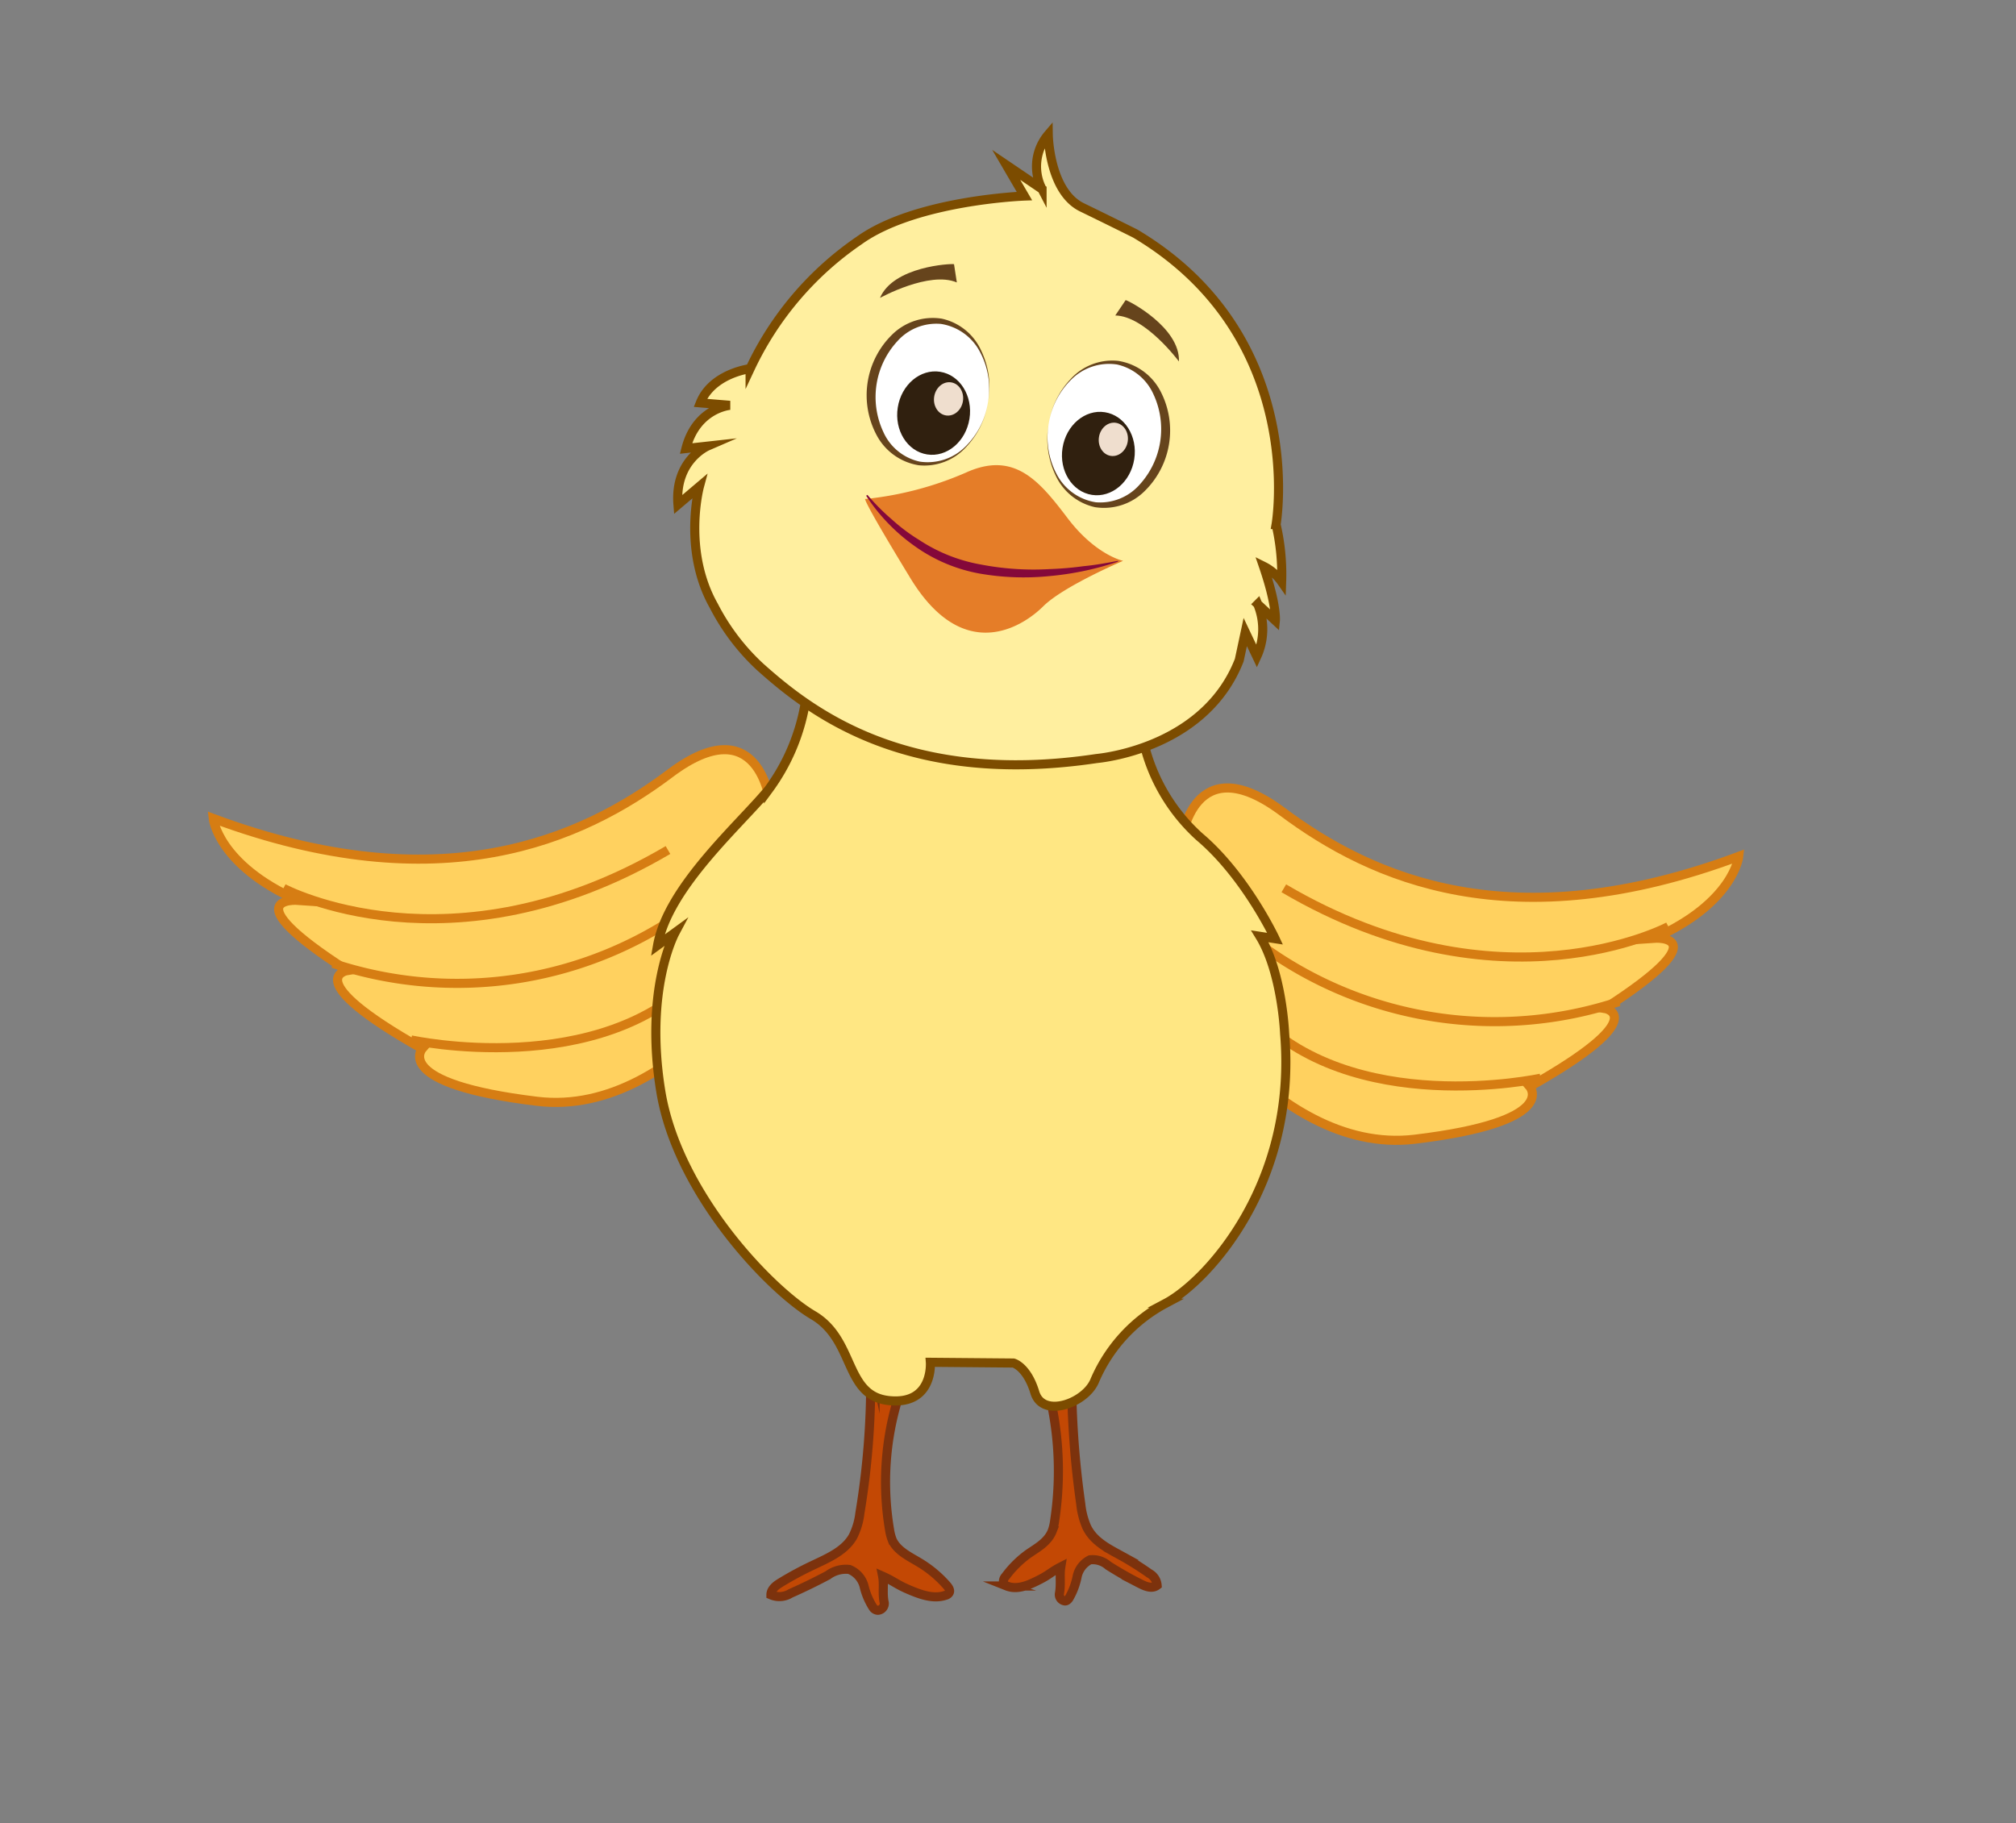 <svg id="Layer_1" data-name="Layer 1" xmlns="http://www.w3.org/2000/svg" viewBox="0 0 221.65 200.47"><rect x="0" y="0" width="221.65" height="200.47" fill="#808080" stroke="none"/><defs><style>.cls-1,.cls-3{fill:#ffd15f;}.cls-2{fill:none;}.cls-2,.cls-3{stroke:#d67d13;}.cls-2,.cls-3,.cls-4,.cls-5,.cls-6{stroke-miterlimit:10;}.cls-4{fill:#c34804;stroke:#7c320d;}.cls-5{fill:#ffe783;}.cls-5,.cls-6{stroke:#7c4c00;}.cls-6{fill:#ffef9f;}.cls-7{fill:#66441c;}.cls-8{fill:#fff;}.cls-9{fill:#30200f;}.cls-10{fill:#efdece;}.cls-11{fill:#e57d28;}.cls-12{fill:#84083a;}</style></defs><path class="cls-1" d="M84.66,88.21s-1.22-10.52-11-3.16S48.35,99.26,23.44,90c0,0,.53,5.09,9.3,9,0,0-7.37-.52,5.44,7.72,0,0-5.44.88,8.24,8.6,0,0-3.33,3.85,12.63,5.78s28.07-19.47,28.07-19.47L85.37,88.39"/><path class="cls-2" d="M84.66,88.21s-1.22-10.52-11-3.16S48.35,99.26,23.44,90c0,0,.53,5.09,9.3,9,0,0-7.37-.52,5.44,7.72,0,0-5.44.88,8.24,8.6,0,0-3.33,3.85,12.63,5.78s28.07-19.47,28.07-19.47L85.37,88.39"/><path class="cls-1" d="M31.16,97.68s18.42,9.83,42.28-4.21"/><path class="cls-2" d="M31.16,97.68s18.42,9.83,42.28-4.21"/><path class="cls-1" d="M36.6,105.93a43.45,43.45,0,0,0,38.77-5.79"/><path class="cls-2" d="M36.6,105.93a43.45,43.45,0,0,0,38.77-5.79"/><path class="cls-1" d="M45.19,114.35S66.07,118.91,77,107"/><path class="cls-2" d="M45.19,114.35S66.07,118.91,77,107"/><path class="cls-3" d="M129.92,92.42S131.15,81.9,141,89.26s25.26,14.21,50.17,4.91c0,0-.53,5.09-9.3,9,0,0,7.37-.52-5.44,7.72,0,0,5.44.88-8.24,8.6,0,0,3.33,3.86-12.63,5.78s-28.07-19.47-28.07-19.47l1.75-13.15"/><path class="cls-3" d="M183.43,101.89s-18.42,9.83-42.28-4.21"/><path class="cls-3" d="M178,110.14a43.45,43.45,0,0,1-38.77-5.79"/><path class="cls-3" d="M169.39,118.56s-20.87,4.56-31.75-7.37"/><path class="cls-4" d="M95,144.87l1.21,5.76a.89.89,0,0,1,0,.58c-.09.17-.38.24-.48.07a87.9,87.9,0,0,1-1.19,15.11,7.64,7.64,0,0,1-.77,2.58c-.91,1.59-2.74,2.36-4.4,3.15a37,37,0,0,0-3.61,1.95c-.49.3-1,.72-1,1.3a2.32,2.32,0,0,0,2.16-.16q2.1-.93,4.11-2a3.3,3.3,0,0,1,2.35-.63A2.73,2.73,0,0,1,95,174.42a7.51,7.51,0,0,0,1,2.36.69.69,0,0,0,.51.29.75.75,0,0,0,.71-.83c-.23-1,0-2-.18-2.92,1.15.51,1.46.84,2.61,1.36,1.37.6,2.9,1.22,4.31.74a.62.62,0,0,0,.39-.27c.15-.26-.05-.57-.24-.79a12.67,12.67,0,0,0-3-2.52c-1.12-.68-2.44-1.28-3-2.47a5.18,5.18,0,0,1-.31-1.17A31.51,31.51,0,0,1,99.33,152"/><path class="cls-4" d="M118.4,143.82l-1,5.76a1,1,0,0,0,0,.57c.08.18.33.25.42.08a100.34,100.34,0,0,0,1,15.11,8.6,8.6,0,0,0,.66,2.58c.77,1.59,2.35,2.36,3.77,3.14a33.51,33.51,0,0,1,3.1,1.95,1.63,1.63,0,0,1,.87,1.31c-.54.42-1.26.14-1.86-.17a40,40,0,0,1-3.52-2,2.59,2.59,0,0,0-2-.63,2.67,2.67,0,0,0-1.42,1.88,7.71,7.71,0,0,1-.9,2.36c-.11.15-.26.3-.44.28a.7.7,0,0,1-.6-.82c.19-1,0-2,.15-2.92-1,.51-1.25.84-2.24,1.35-1.18.61-2.49,1.23-3.7.75a.61.61,0,0,1-.34-.27.82.82,0,0,1,.21-.79,11.32,11.32,0,0,1,2.56-2.52c1-.68,2.1-1.28,2.57-2.48a5.45,5.45,0,0,0,.27-1.16,36.39,36.39,0,0,0-1.23-16.21"/><path class="cls-5" d="M125.75,81.25h0l-.09,0A20.18,20.18,0,0,0,131.86,92c5.09,4.29,8.33,11.22,8.33,11.22l-1.67-.26c2.45,4,2.72,10.7,2.72,10.7,1.4,16.58-8.6,27.28-13.07,29.65a17.37,17.37,0,0,0-7.81,8.51c-1,2.46-5.7,4.2-6.58,1.31s-2.36-3.25-2.36-3.25l-9.13-.08s.36,4.73-4.56,4.21-3.68-6.66-8.33-9.39S74.49,131.28,72.65,120c-1.79-11,1.41-17.15,1.57-17.45l-1.92,1.4c1.14-6.41,9-13.24,12.19-17.11a22.34,22.34,0,0,0,4-9.3"/><path class="cls-6" d="M140.22,68.24l-1.94-1.81a7.17,7.17,0,0,1-.1,5.75l-1.27-2.68-.66,3.09c-3.63,9.33-14.36,10.69-15.69,10.82a0,0,0,0,1,0,0c-20.92,3.13-31.47-5.14-37-10.09a24.22,24.22,0,0,1-5.08-6.7c-3.47-6.14-1.58-13.13-1.58-13.13l-2.36,2c-.39-4.86,3.23-6.43,3.23-6.43l-2.35.26c1.14-4.44,4.83-4.75,4.83-4.75L77,44.3c1.31-3.26,5.47-3.76,5.47-3.76a35.14,35.14,0,0,1,12-14.1c6.2-4.45,18.16-4.88,18.16-4.88l-2-3.43,3.94,2.67a5.41,5.41,0,0,1,.68-6s.09,6.24,3.71,8,5.85,2.88,5.85,2.88c19.08,11.34,15.49,32,15.49,32a24.22,24.22,0,0,1,.61,6.3,5.33,5.33,0,0,0-2-1.72C140.39,66.58,140.22,68.24,140.22,68.24Z"/><path class="cls-7" d="M104.89,29.05c-.34-.08-6.67.24-8.14,3.71,0,0,5.43-3,8.45-1.7Z"/><path class="cls-7" d="M123.76,33c.34.06,6,3,5.86,6.75,0,0-3.7-5-7-5.06Z"/><ellipse class="cls-8" cx="102.28" cy="43.16" rx="7.89" ry="6.45" transform="translate(43.77 137.51) rotate(-81.08)"/><path class="cls-7" d="M108.65,44.16a9.23,9.23,0,0,1-2.43,5,6.2,6.2,0,0,1-5.21,2,6.37,6.37,0,0,1-4.65-3.35,9.33,9.33,0,0,1,1.71-11,6.37,6.37,0,0,1,5.47-1.77,6.21,6.21,0,0,1,4.34,3.52A9.31,9.31,0,0,1,108.65,44.16Zm0,0a8.64,8.64,0,0,0-.9-5.45,5.85,5.85,0,0,0-4.29-3.09,5.73,5.73,0,0,0-4.78,1.88,9.06,9.06,0,0,0-1.56,10,5.71,5.71,0,0,0,4,3.26,5.87,5.87,0,0,0,5-1.63A8.75,8.75,0,0,0,108.65,44.16Z"/><ellipse class="cls-8" cx="121.65" cy="47.68" rx="7.89" ry="6.45" transform="translate(55.69 160.46) rotate(-81.08)"/><path class="cls-7" d="M115.28,46.68a8.71,8.71,0,0,0,.89,5.45,5.88,5.88,0,0,0,4.3,3.1,5.77,5.77,0,0,0,4.78-1.89,9.06,9.06,0,0,0,1.56-10,5.75,5.75,0,0,0-4-3.26,5.87,5.87,0,0,0-5,1.63A8.75,8.75,0,0,0,115.28,46.68Zm0,0a9.23,9.23,0,0,1,2.43-5,6.2,6.2,0,0,1,5.21-2A6.35,6.35,0,0,1,127.58,43a9.33,9.33,0,0,1-1.73,11,6.35,6.35,0,0,1-5.46,1.77,6.26,6.26,0,0,1-4.34-3.52A9.31,9.31,0,0,1,115.28,46.68Z"/><ellipse class="cls-9" cx="102.65" cy="45.43" rx="4.6" ry="3.99" transform="translate(41.85 139.79) rotate(-81.08)"/><ellipse class="cls-10" cx="104.29" cy="43.87" rx="1.84" ry="1.6" transform="translate(44.78 140.09) rotate(-81.08)"/><ellipse class="cls-9" cx="120.77" cy="49.87" rx="4.6" ry="3.99" transform="translate(52.77 161.45) rotate(-81.08)"/><ellipse class="cls-10" cx="122.41" cy="48.31" rx="1.84" ry="1.6" transform="translate(55.7 161.75) rotate(-81.08)"/><path class="cls-11" d="M95.17,54.87a37.11,37.11,0,0,0,11-2.89c5.36-2.45,8.11.92,11.21,5s6.1,4.69,6.1,4.69-6.56,2.79-8.78,5-8.75,6.52-14.61-3.1S95.17,54.87,95.17,54.87Z"/><path class="cls-12" d="M95.37,54.42a23.83,23.83,0,0,0,2.7,2.71,19.82,19.82,0,0,0,3,2.25,18,18,0,0,0,6.8,2.7,30.51,30.51,0,0,0,7.47.5,37.06,37.06,0,0,0,3.78-.32c1.28-.12,2.53-.35,3.8-.59l0,.09a32.52,32.52,0,0,1-7.56,1.59,28.07,28.07,0,0,1-7.71-.29,17.63,17.63,0,0,1-7.07-3,20.48,20.48,0,0,1-5.35-5.55Z"/></svg>